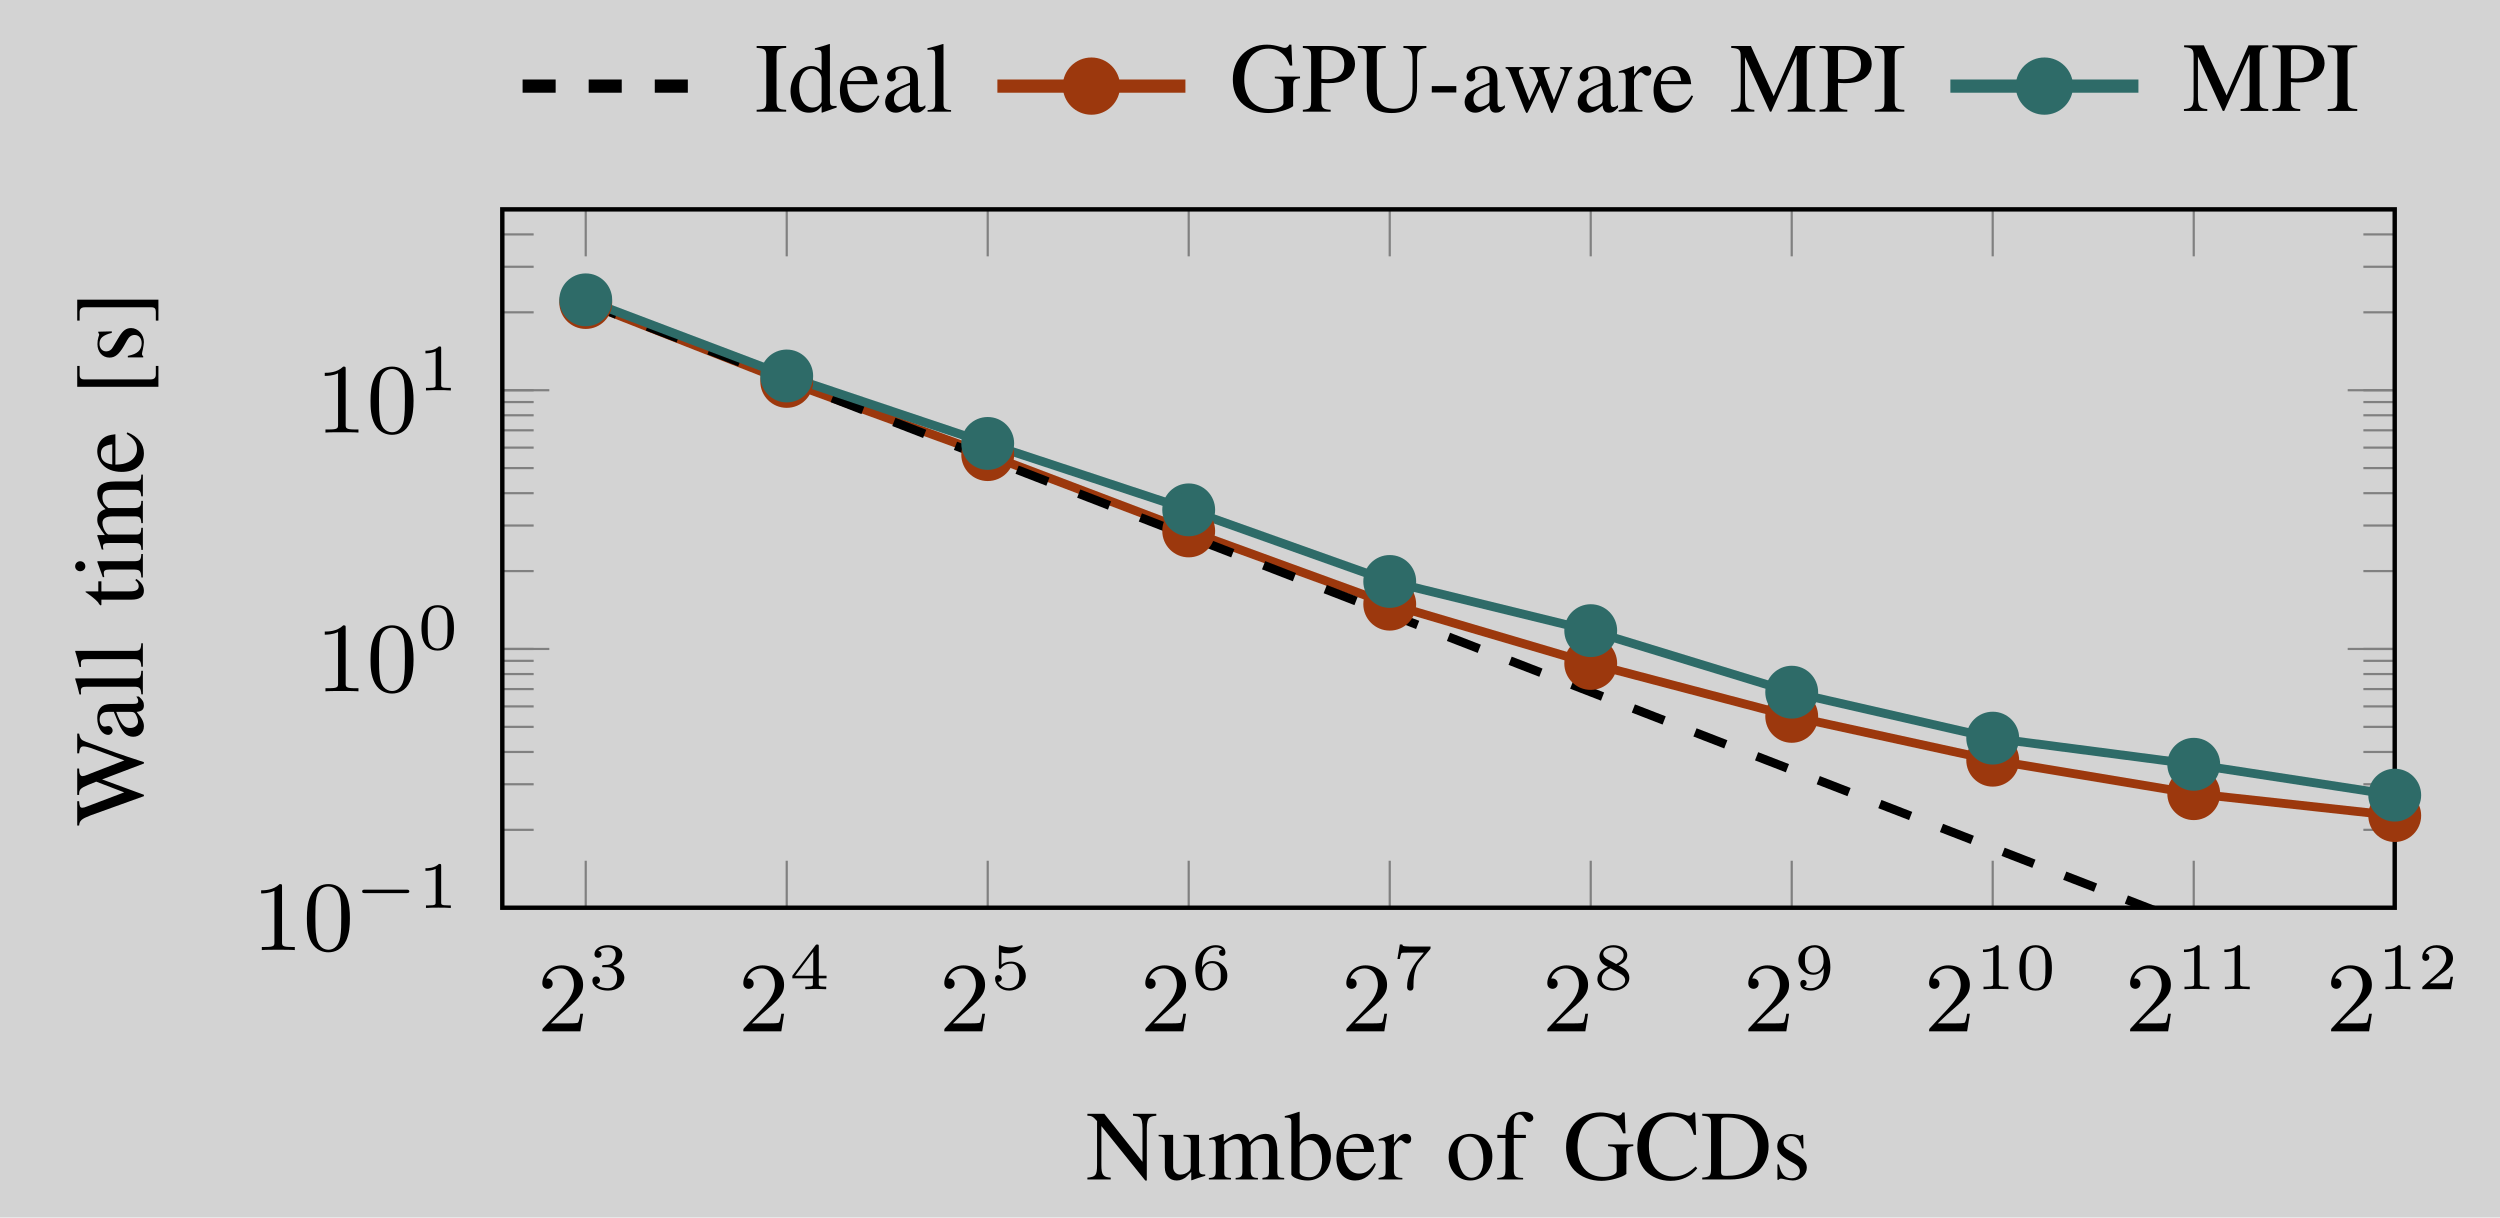 <?xml version="1.0" encoding="UTF-8"?>
<svg xmlns="http://www.w3.org/2000/svg" xmlns:xlink="http://www.w3.org/1999/xlink" width="226.128" height="110.13" viewBox="0 0 226.128 110.13">
<rect width="100%" height="100%" fill="lightgray" />
<defs>
<g>
<g id="glyph-0-0">
<path d="M 4.141 -1.594 L 3.891 -1.594 C 3.875 -1.469 3.797 -0.938 3.688 -0.797 C 3.625 -0.719 3.016 -0.719 2.828 -0.719 L 1.234 -0.719 L 2.125 -1.562 C 3.594 -2.828 4.141 -3.312 4.141 -4.219 C 4.141 -5.25 3.297 -5.969 2.188 -5.969 C 1.156 -5.969 0.453 -5.156 0.453 -4.344 C 0.453 -3.891 0.844 -3.844 0.922 -3.844 C 1.125 -3.844 1.391 -3.984 1.391 -4.312 C 1.391 -4.578 1.203 -4.781 0.922 -4.781 C 0.875 -4.781 0.859 -4.781 0.812 -4.766 C 1.031 -5.406 1.609 -5.688 2.094 -5.688 C 3 -5.688 3.312 -4.844 3.312 -4.219 C 3.312 -3.312 2.625 -2.562 2.203 -2.094 L 0.562 -0.328 C 0.453 -0.219 0.453 -0.203 0.453 0 L 3.891 0 Z M 4.141 -1.594 "/>
</g>
<g id="glyph-0-1">
<path d="M 2.719 -5.734 C 2.719 -5.953 2.719 -5.969 2.5 -5.969 C 1.938 -5.406 1.109 -5.406 0.828 -5.406 L 0.828 -5.125 C 1 -5.125 1.547 -5.125 2.031 -5.359 L 2.031 -0.719 C 2.031 -0.391 2.016 -0.281 1.172 -0.281 L 0.891 -0.281 L 0.891 0 C 1.203 -0.031 2.016 -0.031 2.375 -0.031 C 2.75 -0.031 3.547 -0.031 3.875 0 L 3.875 -0.281 L 3.594 -0.281 C 2.75 -0.281 2.719 -0.391 2.719 -0.719 Z M 2.719 -5.734 "/>
</g>
<g id="glyph-0-2">
<path d="M 4.25 -2.875 C 4.25 -3.469 4.219 -4.25 3.906 -4.922 C 3.5 -5.766 2.828 -5.969 2.312 -5.969 C 1.766 -5.969 1.078 -5.766 0.688 -4.891 C 0.406 -4.281 0.359 -3.547 0.359 -2.875 C 0.359 -2.281 0.375 -1.422 0.766 -0.703 C 1.188 0.047 1.891 0.203 2.297 0.203 C 2.875 0.203 3.547 -0.047 3.922 -0.875 C 4.188 -1.484 4.25 -2.156 4.25 -2.875 Z M 2.312 -0.031 C 2.031 -0.031 1.391 -0.156 1.219 -1.172 C 1.125 -1.688 1.125 -2.469 1.125 -2.984 C 1.125 -3.594 1.125 -4.297 1.234 -4.797 C 1.422 -5.594 1.984 -5.75 2.297 -5.75 C 2.641 -5.75 3.203 -5.562 3.375 -4.734 C 3.469 -4.25 3.469 -3.547 3.469 -2.984 C 3.469 -2.422 3.469 -1.672 3.375 -1.141 C 3.188 -0.109 2.531 -0.031 2.312 -0.031 Z M 2.312 -0.031 "/>
</g>
<g id="glyph-1-0">
<path d="M 1.766 -1.984 C 2.266 -1.984 2.609 -1.641 2.609 -1.031 C 2.609 -0.375 2.219 -0.094 1.781 -0.094 C 1.609 -0.094 1 -0.125 0.734 -0.469 C 0.969 -0.5 1.062 -0.656 1.062 -0.812 C 1.062 -1.016 0.922 -1.156 0.719 -1.156 C 0.562 -1.156 0.375 -1.047 0.375 -0.797 C 0.375 -0.203 1.031 0.125 1.797 0.125 C 2.688 0.125 3.266 -0.438 3.266 -1.031 C 3.266 -1.469 2.938 -1.938 2.219 -2.109 C 2.703 -2.266 3.078 -2.656 3.078 -3.141 C 3.078 -3.625 2.516 -3.984 1.797 -3.984 C 1.094 -3.984 0.562 -3.656 0.562 -3.172 C 0.562 -2.906 0.766 -2.844 0.891 -2.844 C 1.047 -2.844 1.203 -2.938 1.203 -3.156 C 1.203 -3.344 1.078 -3.453 0.906 -3.469 C 1.188 -3.781 1.734 -3.781 1.797 -3.781 C 2.094 -3.781 2.484 -3.641 2.484 -3.141 C 2.484 -2.812 2.297 -2.234 1.688 -2.203 C 1.578 -2.203 1.422 -2.188 1.375 -2.188 C 1.312 -2.172 1.25 -2.172 1.25 -2.078 C 1.25 -1.984 1.312 -1.984 1.406 -1.984 Z M 1.766 -1.984 "/>
</g>
<g id="glyph-1-1">
<path d="M 3.375 -0.984 L 3.375 -1.219 L 2.672 -1.219 L 2.672 -3.859 C 2.672 -4 2.672 -4.047 2.531 -4.047 C 2.422 -4.047 2.406 -4.016 2.359 -3.953 L 0.281 -1.219 L 0.281 -0.984 L 2.141 -0.984 L 2.141 -0.5 C 2.141 -0.312 2.141 -0.234 1.641 -0.234 L 1.453 -0.234 L 1.453 0 C 1.578 0 2.141 -0.031 2.406 -0.031 C 2.672 -0.031 3.234 0 3.344 0 L 3.344 -0.234 L 3.172 -0.234 C 2.672 -0.234 2.672 -0.312 2.672 -0.5 L 2.672 -0.984 Z M 2.172 -3.391 L 2.172 -1.219 L 0.531 -1.219 Z M 2.172 -3.391 "/>
</g>
<g id="glyph-1-2">
<path d="M 1.016 -3.328 C 1.219 -3.266 1.422 -3.25 1.625 -3.25 C 1.766 -3.25 2.094 -3.25 2.469 -3.453 C 2.578 -3.516 2.938 -3.766 2.938 -3.891 C 2.938 -3.969 2.891 -3.984 2.859 -3.984 C 2.844 -3.984 2.844 -3.984 2.766 -3.953 C 2.562 -3.875 2.25 -3.781 1.859 -3.781 C 1.562 -3.781 1.25 -3.844 0.969 -3.938 C 0.922 -3.969 0.891 -3.984 0.875 -3.984 C 0.781 -3.984 0.781 -3.906 0.781 -3.812 L 0.781 -2.016 C 0.781 -1.922 0.781 -1.844 0.891 -1.844 C 0.953 -1.844 0.969 -1.875 1 -1.922 C 1.156 -2.109 1.422 -2.312 1.891 -2.312 C 2.625 -2.312 2.625 -1.422 2.625 -1.234 C 2.625 -1 2.609 -0.656 2.406 -0.406 C 2.219 -0.188 1.938 -0.094 1.688 -0.094 C 1.281 -0.094 0.859 -0.312 0.719 -0.672 C 1.016 -0.672 1.047 -0.906 1.047 -0.969 C 1.047 -1.141 0.922 -1.281 0.734 -1.281 C 0.688 -1.281 0.438 -1.25 0.438 -0.953 C 0.438 -0.406 0.953 0.125 1.703 0.125 C 2.531 0.125 3.219 -0.453 3.219 -1.203 C 3.219 -1.891 2.672 -2.5 1.891 -2.5 C 1.516 -2.5 1.203 -2.375 1.016 -2.219 Z M 1.016 -3.328 "/>
</g>
<g id="glyph-1-3">
<path d="M 0.969 -1.984 C 0.984 -2.281 1 -2.781 1.203 -3.141 C 1.469 -3.609 1.859 -3.781 2.219 -3.781 C 2.359 -3.781 2.641 -3.766 2.781 -3.594 C 2.562 -3.547 2.516 -3.406 2.516 -3.297 C 2.516 -3.141 2.625 -3.016 2.812 -3.016 C 2.984 -3.016 3.094 -3.125 3.094 -3.312 C 3.094 -3.688 2.828 -3.984 2.219 -3.984 C 1.281 -3.984 0.375 -3.172 0.375 -1.891 C 0.375 -0.438 1.047 0.125 1.844 0.125 C 2.078 0.125 2.484 0.094 2.844 -0.266 C 3.047 -0.453 3.266 -0.688 3.266 -1.219 C 3.266 -1.422 3.25 -1.812 2.891 -2.141 C 2.672 -2.344 2.406 -2.547 1.906 -2.547 C 1.484 -2.547 1.172 -2.328 0.969 -1.984 Z M 1.844 -0.094 C 1 -0.094 1 -1.125 1 -1.359 C 1 -1.859 1.328 -2.359 1.875 -2.359 C 2.188 -2.359 2.359 -2.234 2.5 -2.047 C 2.672 -1.812 2.672 -1.531 2.672 -1.219 C 2.672 -0.812 2.656 -0.609 2.453 -0.359 C 2.312 -0.188 2.125 -0.094 1.844 -0.094 Z M 1.844 -0.094 "/>
</g>
<g id="glyph-1-4">
<path d="M 3.422 -3.609 C 3.469 -3.672 3.469 -3.688 3.469 -3.859 L 1.922 -3.859 C 1.688 -3.859 1.531 -3.859 1.297 -3.875 C 1.016 -3.891 0.938 -3.906 0.906 -4.047 L 0.688 -4.047 L 0.469 -2.734 L 0.688 -2.734 C 0.719 -2.859 0.766 -3.219 0.859 -3.281 C 0.906 -3.312 1.422 -3.312 1.516 -3.312 L 2.859 -3.312 C 2.797 -3.234 2.484 -2.844 2.328 -2.672 C 1.75 -1.969 1.344 -1.125 1.344 -0.219 C 1.344 -0.156 1.344 0.125 1.641 0.125 C 1.922 0.125 1.922 -0.156 1.922 -0.234 L 1.922 -0.391 C 1.922 -1.547 2.172 -2.125 2.469 -2.484 Z M 3.422 -3.609 "/>
</g>
<g id="glyph-1-5">
<path d="M 2.297 -2.156 C 2.75 -2.359 3.078 -2.656 3.078 -3.078 C 3.078 -3.672 2.453 -3.984 1.828 -3.984 C 1.156 -3.984 0.562 -3.578 0.562 -2.969 C 0.562 -2.594 0.812 -2.312 1.062 -2.156 C 1.125 -2.125 1.266 -2.047 1.328 -2.016 C 0.938 -1.859 0.375 -1.531 0.375 -0.922 C 0.375 -0.219 1.125 0.125 1.812 0.125 C 2.609 0.125 3.266 -0.359 3.266 -1.016 C 3.266 -1.438 3.016 -1.672 2.938 -1.766 C 2.812 -1.875 2.516 -2.047 2.297 -2.156 Z M 1.219 -2.75 C 1.203 -2.766 0.906 -2.922 0.906 -3.203 C 0.906 -3.594 1.375 -3.781 1.812 -3.781 C 2.281 -3.781 2.75 -3.531 2.75 -3.078 C 2.75 -2.609 2.25 -2.375 2.078 -2.281 Z M 1.562 -1.891 C 1.641 -1.844 2.281 -1.484 2.438 -1.406 C 2.562 -1.328 2.891 -1.156 2.891 -0.812 C 2.891 -0.328 2.344 -0.094 1.828 -0.094 C 1.281 -0.094 0.766 -0.406 0.766 -0.922 C 0.766 -1.438 1.234 -1.766 1.562 -1.891 Z M 1.562 -1.891 "/>
</g>
<g id="glyph-1-6">
<path d="M 2.672 -1.891 C 2.672 -1.438 2.641 -0.984 2.422 -0.625 C 2.266 -0.391 1.984 -0.094 1.516 -0.094 C 1.375 -0.094 1.047 -0.109 0.891 -0.266 C 1.078 -0.312 1.125 -0.438 1.125 -0.547 C 1.125 -0.703 1.016 -0.844 0.844 -0.844 C 0.672 -0.844 0.547 -0.719 0.547 -0.531 C 0.547 -0.047 1 0.125 1.516 0.125 C 2.438 0.125 3.266 -0.719 3.266 -1.969 C 3.266 -3.422 2.609 -3.984 1.844 -3.984 C 1.078 -3.984 0.375 -3.422 0.375 -2.641 C 0.375 -2.188 0.547 -1.938 0.766 -1.719 C 1.016 -1.469 1.312 -1.312 1.75 -1.312 C 2.266 -1.312 2.547 -1.656 2.672 -1.891 Z M 1.781 -1.5 C 1.406 -1.5 1.25 -1.688 1.156 -1.812 C 0.984 -2.047 0.969 -2.297 0.969 -2.641 C 0.969 -2.984 0.969 -3.219 1.172 -3.469 C 1.344 -3.672 1.531 -3.781 1.844 -3.781 C 2.656 -3.781 2.656 -2.766 2.656 -2.516 C 2.656 -1.984 2.297 -1.5 1.781 -1.5 Z M 1.781 -1.5 "/>
</g>
<g id="glyph-1-7">
<path d="M 2.141 -3.797 C 2.141 -3.984 2.125 -3.984 1.938 -3.984 C 1.547 -3.594 0.938 -3.594 0.719 -3.594 L 0.719 -3.359 C 0.875 -3.359 1.281 -3.359 1.641 -3.531 L 1.641 -0.516 C 1.641 -0.312 1.641 -0.234 1.016 -0.234 L 0.766 -0.234 L 0.766 0 C 1.094 -0.031 1.562 -0.031 1.891 -0.031 C 2.219 -0.031 2.688 -0.031 3.016 0 L 3.016 -0.234 L 2.766 -0.234 C 2.141 -0.234 2.141 -0.312 2.141 -0.516 Z M 2.141 -3.797 "/>
</g>
<g id="glyph-1-8">
<path d="M 3.297 -1.906 C 3.297 -2.344 3.297 -3.984 1.828 -3.984 C 0.359 -3.984 0.359 -2.344 0.359 -1.906 C 0.359 -1.484 0.359 0.125 1.828 0.125 C 3.297 0.125 3.297 -1.484 3.297 -1.906 Z M 1.828 -0.062 C 1.578 -0.062 1.172 -0.188 1.016 -0.688 C 0.922 -1.031 0.922 -1.609 0.922 -1.984 C 0.922 -2.391 0.922 -2.844 1.016 -3.172 C 1.156 -3.703 1.609 -3.781 1.828 -3.781 C 2.094 -3.781 2.5 -3.656 2.625 -3.203 C 2.719 -2.891 2.719 -2.453 2.719 -1.984 C 2.719 -1.609 2.719 -1 2.625 -0.672 C 2.453 -0.141 2.016 -0.062 1.828 -0.062 Z M 1.828 -0.062 "/>
</g>
<g id="glyph-1-9">
<path d="M 3.219 -1.125 L 3 -1.125 C 2.984 -1.031 2.922 -0.641 2.844 -0.578 C 2.797 -0.531 2.312 -0.531 2.219 -0.531 L 1.109 -0.531 L 1.875 -1.156 C 2.078 -1.328 2.609 -1.703 2.797 -1.891 C 2.969 -2.062 3.219 -2.375 3.219 -2.797 C 3.219 -3.547 2.547 -3.984 1.734 -3.984 C 0.969 -3.984 0.438 -3.469 0.438 -2.906 C 0.438 -2.609 0.688 -2.562 0.75 -2.562 C 0.906 -2.562 1.078 -2.672 1.078 -2.891 C 1.078 -3.016 1 -3.219 0.734 -3.219 C 0.875 -3.516 1.234 -3.75 1.656 -3.75 C 2.281 -3.75 2.609 -3.281 2.609 -2.797 C 2.609 -2.375 2.328 -1.938 1.922 -1.547 L 0.5 -0.25 C 0.438 -0.188 0.438 -0.188 0.438 0 L 3.031 0 Z M 3.219 -1.125 "/>
</g>
<g id="glyph-2-0">
<path d="M 4.766 -1.344 C 4.859 -1.344 5.016 -1.344 5.016 -1.5 C 5.016 -1.656 4.859 -1.656 4.766 -1.656 L 1 -1.656 C 0.891 -1.656 0.75 -1.656 0.75 -1.5 C 0.75 -1.344 0.891 -1.344 1 -1.344 Z M 4.766 -1.344 "/>
</g>
<g id="glyph-3-0">
<path d="M 5.484 0.094 L 5.484 -4.625 C 5.484 -5.156 5.578 -5.484 5.75 -5.609 C 5.875 -5.688 6 -5.734 6.344 -5.766 L 6.344 -5.938 L 4.234 -5.938 L 4.234 -5.766 C 4.578 -5.734 4.703 -5.703 4.828 -5.625 C 5.016 -5.5 5.094 -5.172 5.094 -4.625 L 5.094 -1.594 L 1.641 -5.938 L 0.109 -5.938 L 0.109 -5.766 C 0.5 -5.766 0.625 -5.688 0.984 -5.281 L 0.984 -1.312 C 0.984 -0.391 0.859 -0.219 0.109 -0.172 L 0.109 0 L 2.219 0 L 2.219 -0.172 C 1.531 -0.203 1.375 -0.406 1.375 -1.312 L 1.375 -4.828 L 5.344 0.094 Z M 5.484 0.094 "/>
</g>
<g id="glyph-3-1">
<path d="M 4.297 -0.453 L 4.25 -0.453 C 3.844 -0.453 3.734 -0.547 3.734 -0.953 L 3.734 -4.031 L 2.328 -4.031 L 2.328 -3.891 C 2.875 -3.859 2.984 -3.766 2.984 -3.312 L 2.984 -1.203 C 2.984 -0.953 2.938 -0.828 2.812 -0.734 C 2.578 -0.531 2.297 -0.438 2.031 -0.438 C 1.672 -0.438 1.391 -0.734 1.391 -1.109 L 1.391 -4.031 L 0.078 -4.031 L 0.078 -3.906 C 0.516 -3.891 0.641 -3.75 0.641 -3.344 L 0.641 -1.078 C 0.641 -0.375 1.062 0.094 1.719 0.094 C 2.047 0.094 2.406 -0.047 2.641 -0.297 L 3.031 -0.688 L 3.031 0.062 L 3.062 0.078 C 3.516 -0.094 3.844 -0.203 4.297 -0.328 Z M 4.297 -0.453 "/>
</g>
<g id="glyph-3-2">
<path d="M 0.172 -3.562 C 0.281 -3.594 0.359 -3.609 0.453 -3.609 C 0.688 -3.609 0.766 -3.469 0.766 -3.031 L 0.766 -0.766 C 0.766 -0.281 0.641 -0.141 0.141 -0.141 L 0.141 0 L 2.141 0 L 2.141 -0.141 C 1.656 -0.156 1.531 -0.25 1.531 -0.594 L 1.531 -3.125 C 1.531 -3.141 1.594 -3.234 1.656 -3.297 C 1.891 -3.5 2.266 -3.656 2.578 -3.656 C 2.984 -3.656 3.172 -3.344 3.172 -2.719 L 3.172 -0.766 C 3.172 -0.266 3.078 -0.172 2.562 -0.141 L 2.562 0 L 4.578 0 L 4.578 -0.141 C 4.062 -0.141 3.922 -0.297 3.922 -0.859 L 3.922 -3.109 C 4.203 -3.5 4.5 -3.656 4.906 -3.656 C 5.422 -3.656 5.578 -3.422 5.578 -2.672 L 5.578 -0.781 C 5.578 -0.266 5.5 -0.203 4.984 -0.141 L 4.984 0 L 6.953 0 L 6.953 -0.141 L 6.719 -0.156 C 6.453 -0.172 6.328 -0.328 6.328 -0.688 L 6.328 -2.531 C 6.328 -3.594 5.984 -4.125 5.297 -4.125 C 4.766 -4.125 4.312 -3.891 3.828 -3.375 C 3.672 -3.891 3.359 -4.125 2.875 -4.125 C 2.484 -4.125 2.234 -4 1.484 -3.438 L 1.484 -4.109 L 1.422 -4.125 C 0.969 -3.953 0.656 -3.859 0.172 -3.719 Z M 0.172 -3.562 "/>
</g>
<g id="glyph-3-3">
<path d="M 1.375 -6.109 L 1.328 -6.125 C 0.953 -5.984 0.703 -5.922 0.281 -5.797 L 0.031 -5.734 L 0.031 -5.594 C 0.078 -5.594 0.109 -5.594 0.172 -5.594 C 0.531 -5.594 0.625 -5.516 0.625 -5.141 L 0.625 -0.484 C 0.625 -0.203 1.375 0.094 2.094 0.094 C 3.281 0.094 4.203 -0.891 4.203 -2.172 C 4.203 -3.281 3.516 -4.125 2.625 -4.125 C 2.078 -4.125 1.547 -3.797 1.375 -3.359 Z M 1.375 -2.891 C 1.375 -3.234 1.797 -3.562 2.266 -3.562 C 2.953 -3.562 3.406 -2.859 3.406 -1.766 C 3.406 -0.766 2.984 -0.203 2.25 -0.203 C 1.781 -0.203 1.375 -0.406 1.375 -0.625 Z M 1.375 -2.891 "/>
</g>
<g id="glyph-3-4">
<path d="M 3.656 -1.469 C 3.234 -0.797 2.844 -0.531 2.266 -0.531 C 1.766 -0.531 1.375 -0.797 1.109 -1.297 C 0.953 -1.641 0.891 -1.938 0.875 -2.484 L 3.625 -2.484 C 3.562 -3.062 3.469 -3.328 3.25 -3.609 C 2.984 -3.938 2.562 -4.125 2.094 -4.125 C 1.656 -4.125 1.234 -3.969 0.891 -3.656 C 0.469 -3.297 0.219 -2.656 0.219 -1.922 C 0.219 -0.688 0.875 0.094 1.906 0.094 C 2.75 0.094 3.422 -0.438 3.797 -1.406 Z M 0.891 -2.766 C 0.984 -3.469 1.297 -3.797 1.844 -3.797 C 2.391 -3.797 2.594 -3.547 2.719 -2.766 Z M 0.891 -2.766 "/>
</g>
<g id="glyph-3-5">
<path d="M 0.062 -3.5 C 0.188 -3.531 0.266 -3.531 0.375 -3.531 C 0.594 -3.531 0.688 -3.391 0.688 -3 L 0.688 -0.75 C 0.688 -0.312 0.625 -0.234 0.047 -0.141 L 0.047 0 L 2.203 0 L 2.203 -0.141 C 1.594 -0.156 1.438 -0.297 1.438 -0.812 L 1.438 -2.828 C 1.438 -3.109 1.828 -3.562 2.062 -3.562 C 2.109 -3.562 2.203 -3.516 2.297 -3.422 C 2.438 -3.297 2.531 -3.25 2.656 -3.25 C 2.875 -3.25 3 -3.406 3 -3.656 C 3 -3.953 2.812 -4.125 2.516 -4.125 C 2.141 -4.125 1.875 -3.922 1.438 -3.281 L 1.438 -4.109 L 1.391 -4.125 C 0.922 -3.922 0.594 -3.812 0.062 -3.641 Z M 0.062 -3.5 "/>
</g>
<g id="glyph-3-6">
<path d="M 2.25 -4.125 C 1.078 -4.125 0.266 -3.266 0.266 -2.031 C 0.266 -0.812 1.094 0.094 2.219 0.094 C 3.359 0.094 4.219 -0.859 4.219 -2.094 C 4.219 -3.281 3.391 -4.125 2.25 -4.125 Z M 2.125 -3.875 C 2.875 -3.875 3.406 -3.016 3.406 -1.781 C 3.406 -0.766 3 -0.156 2.328 -0.156 C 1.984 -0.156 1.656 -0.375 1.469 -0.734 C 1.203 -1.203 1.062 -1.828 1.062 -2.469 C 1.062 -3.312 1.484 -3.875 2.125 -3.875 Z M 2.125 -3.875 "/>
</g>
<g id="glyph-3-7">
<path d="M 2.766 -4.031 L 1.672 -4.031 L 1.672 -5.078 C 1.672 -5.594 1.844 -5.875 2.172 -5.875 C 2.375 -5.875 2.5 -5.781 2.656 -5.531 C 2.797 -5.297 2.906 -5.203 3.062 -5.203 C 3.266 -5.203 3.438 -5.359 3.438 -5.562 C 3.438 -5.891 3.047 -6.125 2.5 -6.125 C 1.953 -6.125 1.469 -5.891 1.234 -5.469 C 1 -5.078 0.938 -4.75 0.922 -4.031 L 0.188 -4.031 L 0.188 -3.75 L 0.922 -3.75 L 0.922 -0.938 C 0.922 -0.281 0.828 -0.172 0.172 -0.141 L 0.172 0 L 2.516 0 L 2.516 -0.141 C 1.781 -0.156 1.672 -0.266 1.672 -0.938 L 1.672 -3.75 L 2.766 -3.75 Z M 2.766 -4.031 "/>
</g>
<g id="glyph-3-8">
<path d="M 6.359 -3.172 L 4.078 -3.172 L 4.078 -3.016 C 4.453 -2.984 4.562 -2.953 4.672 -2.891 C 4.812 -2.812 4.859 -2.594 4.859 -2.219 L 4.859 -0.766 C 4.859 -0.469 4.312 -0.234 3.672 -0.234 C 2.203 -0.234 1.312 -1.25 1.312 -2.922 C 1.312 -3.766 1.562 -4.578 1.953 -5.016 C 2.344 -5.469 2.906 -5.703 3.516 -5.703 C 4.016 -5.703 4.453 -5.531 4.812 -5.203 C 5.078 -4.953 5.219 -4.719 5.438 -4.172 L 5.656 -4.172 L 5.578 -6.062 L 5.375 -6.062 C 5.328 -5.891 5.172 -5.766 4.984 -5.766 C 4.891 -5.766 4.75 -5.797 4.578 -5.859 C 4.172 -5.984 3.766 -6.062 3.359 -6.062 C 1.562 -6.062 0.281 -4.75 0.281 -2.922 C 0.281 -2.031 0.531 -1.359 1.031 -0.828 C 1.625 -0.219 2.5 0.125 3.484 0.125 C 4.25 0.125 5.375 -0.188 5.734 -0.5 L 5.734 -2.328 C 5.734 -2.859 5.844 -2.969 6.359 -3.016 Z M 6.359 -3.172 "/>
</g>
<g id="glyph-3-9">
<path d="M 5.562 -4.031 L 5.484 -6.062 L 5.297 -6.062 C 5.234 -5.875 5.094 -5.766 4.922 -5.766 C 4.828 -5.766 4.703 -5.797 4.562 -5.844 C 4.125 -5.984 3.672 -6.062 3.25 -6.062 C 2.516 -6.062 1.781 -5.781 1.219 -5.297 C 0.594 -4.734 0.25 -3.906 0.25 -2.922 C 0.25 -2.078 0.516 -1.312 0.984 -0.797 C 1.516 -0.219 2.344 0.125 3.234 0.125 C 4.25 0.125 5.125 -0.281 5.672 -1.016 L 5.516 -1.172 C 4.859 -0.531 4.266 -0.266 3.516 -0.266 C 2.953 -0.266 2.453 -0.453 2.062 -0.797 C 1.562 -1.234 1.297 -2.031 1.297 -3.031 C 1.297 -4.656 2.125 -5.703 3.422 -5.703 C 3.938 -5.703 4.406 -5.516 4.766 -5.156 C 5.047 -4.875 5.188 -4.625 5.359 -4.031 Z M 5.562 -4.031 "/>
</g>
<g id="glyph-3-10">
<path d="M 0.938 -0.984 C 0.938 -0.328 0.828 -0.219 0.141 -0.172 L 0.141 0 L 2.688 0 C 3.734 0 4.672 -0.297 5.234 -0.797 C 5.812 -1.328 6.141 -2.125 6.141 -3 C 6.141 -3.797 5.875 -4.5 5.375 -5 C 4.766 -5.609 3.797 -5.938 2.562 -5.938 L 0.141 -5.938 L 0.141 -5.766 C 0.859 -5.703 0.938 -5.625 0.938 -4.953 Z M 1.844 -5.25 C 1.844 -5.531 1.953 -5.609 2.312 -5.609 C 3.078 -5.609 3.672 -5.469 4.094 -5.156 C 4.797 -4.672 5.172 -3.906 5.172 -2.938 C 5.172 -1.875 4.797 -1.125 4.078 -0.703 C 3.609 -0.438 3.094 -0.328 2.312 -0.328 C 1.953 -0.328 1.844 -0.406 1.844 -0.703 Z M 1.844 -5.25 "/>
</g>
<g id="glyph-3-11">
<path d="M 2.828 -2.812 L 2.797 -4.031 L 2.688 -4.031 L 2.672 -4.016 C 2.594 -3.953 2.578 -3.953 2.547 -3.953 C 2.5 -3.953 2.406 -3.969 2.312 -4.016 C 2.109 -4.078 1.906 -4.109 1.672 -4.109 C 0.969 -4.109 0.453 -3.656 0.453 -3.016 C 0.453 -2.516 0.75 -2.156 1.5 -1.719 L 2.031 -1.422 C 2.344 -1.25 2.5 -1.031 2.5 -0.75 C 2.5 -0.359 2.203 -0.109 1.75 -0.109 C 1.438 -0.109 1.172 -0.219 1 -0.422 C 0.812 -0.641 0.719 -0.859 0.609 -1.359 L 0.469 -1.359 L 0.469 0.031 L 0.578 0.031 C 0.641 -0.047 0.688 -0.078 0.797 -0.078 C 0.875 -0.078 1 -0.047 1.203 0 C 1.453 0.047 1.688 0.094 1.859 0.094 C 2.547 0.094 3.125 -0.438 3.125 -1.062 C 3.125 -1.5 2.906 -1.797 2.375 -2.125 L 1.406 -2.703 C 1.141 -2.844 1.016 -3.062 1.016 -3.312 C 1.016 -3.672 1.297 -3.922 1.703 -3.922 C 2.219 -3.922 2.484 -3.609 2.688 -2.812 Z M 2.828 -2.812 "/>
</g>
<g id="glyph-3-12">
<path d="M 1.031 -0.984 C 1.031 -0.312 0.922 -0.203 0.156 -0.172 L 0.156 0 L 2.828 0 L 2.828 -0.172 C 2.094 -0.203 1.953 -0.328 1.953 -0.984 L 1.953 -4.953 C 1.953 -5.609 2.078 -5.734 2.828 -5.766 L 2.828 -5.938 L 0.156 -5.938 L 0.156 -5.766 C 0.922 -5.719 1.031 -5.625 1.031 -4.953 Z M 1.031 -0.984 "/>
</g>
<g id="glyph-3-13">
<path d="M 3.078 0.094 L 4.406 -0.375 L 4.406 -0.516 C 4.25 -0.516 4.219 -0.516 4.203 -0.516 C 3.875 -0.516 3.797 -0.609 3.797 -1.016 L 3.797 -6.109 L 3.766 -6.125 C 3.328 -5.969 3.016 -5.891 2.438 -5.734 L 2.438 -5.594 C 2.516 -5.594 2.562 -5.594 2.641 -5.594 C 2.969 -5.594 3.047 -5.5 3.047 -5.141 L 3.047 -3.734 C 2.703 -4.031 2.469 -4.125 2.109 -4.125 C 1.078 -4.125 0.234 -3.109 0.234 -1.844 C 0.234 -0.688 0.922 0.094 1.906 0.094 C 2.406 0.094 2.75 -0.094 3.047 -0.516 L 3.047 0.062 Z M 3.047 -0.922 C 3.047 -0.859 2.984 -0.75 2.891 -0.641 C 2.734 -0.469 2.516 -0.375 2.25 -0.375 C 1.5 -0.375 1.016 -1.094 1.016 -2.203 C 1.016 -3.203 1.453 -3.875 2.141 -3.875 C 2.609 -3.875 3.047 -3.453 3.047 -2.984 Z M 3.047 -0.922 "/>
</g>
<g id="glyph-3-14">
<path d="M 3.969 -0.594 C 3.812 -0.469 3.703 -0.422 3.562 -0.422 C 3.359 -0.422 3.297 -0.547 3.297 -0.938 L 3.297 -2.688 C 3.297 -3.156 3.25 -3.422 3.125 -3.625 C 2.922 -3.953 2.531 -4.125 2.016 -4.125 C 1.172 -4.125 0.5 -3.688 0.5 -3.125 C 0.5 -2.922 0.688 -2.734 0.891 -2.734 C 1.109 -2.734 1.297 -2.922 1.297 -3.109 C 1.297 -3.141 1.281 -3.188 1.281 -3.25 C 1.25 -3.344 1.25 -3.406 1.25 -3.469 C 1.25 -3.719 1.531 -3.906 1.891 -3.906 C 2.328 -3.906 2.578 -3.656 2.578 -3.172 L 2.578 -2.625 C 1.188 -2.062 1.047 -1.984 0.656 -1.656 C 0.453 -1.469 0.328 -1.172 0.328 -0.875 C 0.328 -0.312 0.719 0.094 1.281 0.094 C 1.672 0.094 2.031 -0.094 2.578 -0.562 C 2.625 -0.094 2.797 0.094 3.156 0.094 C 3.469 0.094 3.656 -0.016 3.969 -0.359 Z M 2.578 -1.109 C 2.578 -0.828 2.531 -0.75 2.344 -0.641 C 2.125 -0.516 1.875 -0.438 1.688 -0.438 C 1.375 -0.438 1.125 -0.734 1.125 -1.125 L 1.125 -1.156 C 1.125 -1.688 1.484 -2.016 2.578 -2.406 Z M 2.578 -1.109 "/>
</g>
<g id="glyph-3-15">
<path d="M 0.172 -5.594 L 0.219 -5.594 C 0.328 -5.594 0.438 -5.609 0.5 -5.609 C 0.797 -5.609 0.875 -5.484 0.875 -5.062 L 0.875 -0.781 C 0.875 -0.297 0.75 -0.172 0.188 -0.141 L 0.188 0 L 2.312 0 L 2.312 -0.141 C 1.734 -0.172 1.625 -0.266 1.625 -0.75 L 1.625 -6.109 L 1.594 -6.125 C 1.125 -5.969 0.797 -5.891 0.172 -5.734 Z M 0.172 -5.594 "/>
</g>
<g id="glyph-3-16">
<path d="M 1.812 -2.609 C 2.047 -2.594 2.203 -2.578 2.438 -2.578 C 3.125 -2.578 3.609 -2.672 4 -2.891 C 4.531 -3.172 4.859 -3.719 4.859 -4.312 C 4.859 -4.688 4.734 -5.031 4.5 -5.297 C 4.141 -5.688 3.359 -5.938 2.516 -5.938 L 0.141 -5.938 L 0.141 -5.766 C 0.812 -5.688 0.891 -5.609 0.891 -4.953 L 0.891 -1.078 C 0.891 -0.328 0.828 -0.234 0.141 -0.172 L 0.141 0 L 2.656 0 L 2.656 -0.172 C 1.953 -0.203 1.812 -0.328 1.812 -0.984 Z M 1.812 -5.297 C 1.812 -5.547 1.875 -5.609 2.109 -5.609 C 3.328 -5.609 3.891 -5.188 3.891 -4.266 C 3.891 -3.391 3.359 -2.938 2.328 -2.938 C 2.141 -2.938 2.016 -2.953 1.812 -2.969 Z M 1.812 -5.297 "/>
</g>
<g id="glyph-3-17">
<path d="M 5.484 -4.625 C 5.484 -5.531 5.594 -5.672 6.328 -5.766 L 6.328 -5.938 L 4.25 -5.938 L 4.25 -5.766 C 4.938 -5.719 5.078 -5.516 5.078 -4.625 L 5.078 -2.203 C 5.078 -1.594 5.016 -1.25 4.875 -0.984 C 4.641 -0.547 4.062 -0.266 3.391 -0.266 C 2.75 -0.266 2.312 -0.484 2.078 -0.906 C 1.906 -1.188 1.844 -1.531 1.844 -2.094 L 1.844 -4.953 C 1.844 -5.609 1.953 -5.703 2.656 -5.766 L 2.656 -5.938 L 0.125 -5.938 L 0.125 -5.766 C 0.828 -5.719 0.938 -5.609 0.938 -4.953 L 0.938 -2.156 C 0.938 -0.609 1.656 0.125 3.188 0.125 C 4.156 0.125 4.828 -0.188 5.188 -0.797 C 5.406 -1.172 5.484 -1.594 5.484 -2.281 Z M 5.484 -4.625 "/>
</g>
<g id="glyph-3-18">
<path d="M 0.344 -2.312 L 0.344 -1.734 L 2.562 -1.734 L 2.562 -2.312 Z M 0.344 -2.312 "/>
</g>
<g id="glyph-3-19">
<path d="M 5.125 -4.031 L 5.125 -3.906 C 5.422 -3.844 5.516 -3.781 5.516 -3.625 C 5.516 -3.484 5.469 -3.281 5.359 -3.031 L 4.562 -1.047 L 3.797 -3.047 C 3.656 -3.469 3.656 -3.469 3.656 -3.578 C 3.656 -3.781 3.75 -3.844 4.172 -3.906 L 4.172 -4.031 L 2.344 -4.031 L 2.344 -3.906 C 2.688 -3.859 2.797 -3.766 2.969 -3.281 C 3.031 -3.109 3.094 -2.938 3.141 -2.781 L 2.328 -1 L 1.438 -3.344 C 1.406 -3.422 1.391 -3.516 1.391 -3.609 C 1.391 -3.797 1.5 -3.859 1.797 -3.906 L 1.797 -4.031 L 0.188 -4.031 L 0.188 -3.906 C 0.391 -3.891 0.469 -3.797 0.656 -3.344 L 1.875 -0.266 C 1.984 0 2.047 0.125 2.109 0.125 C 2.156 0.125 2.219 0.016 2.328 -0.219 L 3.344 -2.375 L 4.156 -0.266 C 4.281 0.078 4.312 0.125 4.375 0.125 C 4.438 0.125 4.469 0.047 4.625 -0.312 L 5.859 -3.422 C 6.016 -3.797 6.047 -3.844 6.219 -3.906 L 6.219 -4.031 Z M 5.125 -4.031 "/>
</g>
<g id="glyph-3-20">
<path d="M 6.047 -5.141 L 6.047 -1.078 C 6.047 -0.328 5.938 -0.219 5.234 -0.172 L 5.234 0 L 7.734 0 L 7.734 -0.172 C 7.078 -0.219 6.953 -0.344 6.953 -0.984 L 6.953 -4.953 C 6.953 -5.594 7.078 -5.719 7.734 -5.766 L 7.734 -5.938 L 5.953 -5.938 L 3.969 -1.406 L 1.906 -5.938 L 0.125 -5.938 L 0.125 -5.766 C 0.859 -5.719 0.984 -5.609 0.984 -4.953 L 0.984 -1.312 C 0.984 -0.391 0.859 -0.219 0.109 -0.172 L 0.109 0 L 2.219 0 L 2.219 -0.172 C 1.531 -0.203 1.375 -0.406 1.375 -1.312 L 1.375 -4.938 L 3.625 0 L 3.75 0 Z M 6.047 -5.141 "/>
</g>
<g id="glyph-4-0">
<path d="M -5.938 -8.359 L -5.938 -6.578 L -5.766 -6.578 C -5.719 -7.047 -5.625 -7.203 -5.375 -7.203 C -5.188 -7.203 -4.953 -7.141 -4.703 -7.062 L -1.672 -5.938 L -4.734 -4.75 C -4.766 -4.734 -4.969 -4.656 -5 -4.641 C -5.188 -4.562 -5.359 -4.516 -5.453 -4.516 C -5.672 -4.516 -5.766 -4.719 -5.766 -5.203 L -5.938 -5.203 L -5.938 -2.812 L -5.766 -2.812 C -5.766 -3.312 -5.672 -3.406 -4.953 -3.719 L -4.219 -4.016 L -1.688 -3.047 L -5.062 -1.766 C -5.234 -1.688 -5.375 -1.656 -5.484 -1.656 C -5.672 -1.656 -5.734 -1.781 -5.766 -2.25 L -5.938 -2.25 L -5.938 -0.047 L -5.766 -0.047 C -5.719 -0.5 -5.562 -0.641 -4.719 -0.969 L 0.094 -2.703 L 0.094 -2.828 L -3.688 -4.219 L 0.094 -5.656 L 0.094 -5.781 C -2.25 -6.547 -2.5 -6.641 -5.125 -7.609 C -5.594 -7.781 -5.672 -7.891 -5.766 -8.359 Z M -5.938 -8.359 "/>
</g>
<g id="glyph-4-1">
<path d="M -0.594 -3.969 C -0.469 -3.812 -0.422 -3.703 -0.422 -3.562 C -0.422 -3.359 -0.547 -3.297 -0.938 -3.297 L -2.688 -3.297 C -3.156 -3.297 -3.422 -3.25 -3.625 -3.125 C -3.953 -2.922 -4.125 -2.531 -4.125 -2.016 C -4.125 -1.172 -3.688 -0.5 -3.125 -0.5 C -2.922 -0.5 -2.734 -0.688 -2.734 -0.891 C -2.734 -1.109 -2.922 -1.297 -3.109 -1.297 C -3.141 -1.297 -3.188 -1.281 -3.25 -1.281 C -3.344 -1.25 -3.406 -1.25 -3.469 -1.25 C -3.719 -1.25 -3.906 -1.531 -3.906 -1.891 C -3.906 -2.328 -3.656 -2.578 -3.172 -2.578 L -2.625 -2.578 C -2.062 -1.188 -1.984 -1.047 -1.656 -0.656 C -1.469 -0.453 -1.172 -0.328 -0.875 -0.328 C -0.312 -0.328 0.094 -0.719 0.094 -1.281 C 0.094 -1.672 -0.094 -2.031 -0.562 -2.578 C -0.094 -2.625 0.094 -2.797 0.094 -3.156 C 0.094 -3.469 -0.016 -3.656 -0.359 -3.969 Z M -1.109 -2.578 C -0.828 -2.578 -0.75 -2.531 -0.641 -2.344 C -0.516 -2.125 -0.438 -1.875 -0.438 -1.688 C -0.438 -1.375 -0.734 -1.125 -1.125 -1.125 L -1.156 -1.125 C -1.688 -1.125 -2.016 -1.484 -2.406 -2.578 Z M -1.109 -2.578 "/>
</g>
<g id="glyph-4-2">
<path d="M -5.594 -0.172 L -5.594 -0.219 C -5.594 -0.328 -5.609 -0.438 -5.609 -0.5 C -5.609 -0.797 -5.484 -0.875 -5.062 -0.875 L -0.781 -0.875 C -0.297 -0.875 -0.172 -0.75 -0.141 -0.188 L 0 -0.188 L 0 -2.312 L -0.141 -2.312 C -0.172 -1.734 -0.266 -1.625 -0.75 -1.625 L -6.109 -1.625 L -6.125 -1.594 C -5.969 -1.125 -5.891 -0.797 -5.734 -0.172 Z M -5.594 -0.172 "/>
</g>
<g id="glyph-4-3">
<path d="M -4.031 -2.281 L -4.031 -1.375 L -5.078 -1.375 C -5.172 -1.375 -5.188 -1.375 -5.188 -1.312 C -5.109 -1.25 -5.031 -1.203 -4.938 -1.141 C -4.453 -0.797 -4.016 -0.406 -3.984 -0.266 C -3.922 -0.172 -3.859 -0.109 -3.812 -0.109 C -3.781 -0.109 -3.766 -0.125 -3.75 -0.156 L -3.75 -0.625 L -1.047 -0.625 C -0.297 -0.625 0.094 -0.891 0.094 -1.422 C 0.094 -1.859 -0.125 -2.203 -0.594 -2.5 L -0.688 -2.391 C -0.469 -2.203 -0.375 -2.047 -0.375 -1.844 C -0.375 -1.516 -0.625 -1.375 -1.188 -1.375 L -3.75 -1.375 L -3.75 -2.281 Z M -4.031 -2.281 "/>
</g>
<g id="glyph-4-4">
<path d="M -4.125 -1.562 L -3.625 -0.172 L -3.5 -0.172 L -3.5 -0.25 C -3.531 -0.359 -3.531 -0.469 -3.531 -0.562 C -3.531 -0.766 -3.391 -0.859 -3 -0.859 L -0.922 -0.859 C -0.266 -0.859 -0.172 -0.766 -0.141 -0.141 L 0 -0.141 L 0 -2.266 L -0.141 -2.266 C -0.172 -1.672 -0.266 -1.609 -0.922 -1.609 L -4.094 -1.609 Z M -6.125 -1.141 C -6.125 -0.906 -5.922 -0.703 -5.672 -0.703 C -5.422 -0.703 -5.203 -0.891 -5.203 -1.141 C -5.203 -1.406 -5.406 -1.609 -5.672 -1.609 C -5.922 -1.609 -6.125 -1.406 -6.125 -1.141 Z M -6.125 -1.141 "/>
</g>
<g id="glyph-4-5">
<path d="M -3.562 -0.172 C -3.594 -0.281 -3.609 -0.359 -3.609 -0.453 C -3.609 -0.688 -3.469 -0.766 -3.031 -0.766 L -0.766 -0.766 C -0.281 -0.766 -0.141 -0.641 -0.141 -0.141 L 0 -0.141 L 0 -2.141 L -0.141 -2.141 C -0.156 -1.656 -0.25 -1.531 -0.594 -1.531 L -3.125 -1.531 C -3.141 -1.531 -3.234 -1.594 -3.297 -1.656 C -3.5 -1.891 -3.656 -2.266 -3.656 -2.578 C -3.656 -2.984 -3.344 -3.172 -2.719 -3.172 L -0.766 -3.172 C -0.266 -3.172 -0.172 -3.078 -0.141 -2.562 L 0 -2.562 L 0 -4.578 L -0.141 -4.578 C -0.141 -4.062 -0.297 -3.922 -0.859 -3.922 L -3.109 -3.922 C -3.5 -4.203 -3.656 -4.5 -3.656 -4.906 C -3.656 -5.422 -3.422 -5.578 -2.672 -5.578 L -0.781 -5.578 C -0.266 -5.578 -0.203 -5.5 -0.141 -4.984 L 0 -4.984 L 0 -6.953 L -0.141 -6.953 L -0.156 -6.719 C -0.172 -6.453 -0.328 -6.328 -0.688 -6.328 L -2.531 -6.328 C -3.594 -6.328 -4.125 -5.984 -4.125 -5.297 C -4.125 -4.766 -3.891 -4.312 -3.375 -3.828 C -3.891 -3.672 -4.125 -3.359 -4.125 -2.875 C -4.125 -2.484 -4 -2.234 -3.438 -1.484 L -4.109 -1.484 L -4.125 -1.422 C -3.953 -0.969 -3.859 -0.656 -3.719 -0.172 Z M -3.562 -0.172 "/>
</g>
<g id="glyph-4-6">
<path d="M -1.469 -3.656 C -0.797 -3.234 -0.531 -2.844 -0.531 -2.266 C -0.531 -1.766 -0.797 -1.375 -1.297 -1.109 C -1.641 -0.953 -1.938 -0.891 -2.484 -0.875 L -2.484 -3.625 C -3.062 -3.562 -3.328 -3.469 -3.609 -3.25 C -3.938 -2.984 -4.125 -2.562 -4.125 -2.094 C -4.125 -1.656 -3.969 -1.234 -3.656 -0.891 C -3.297 -0.469 -2.656 -0.219 -1.922 -0.219 C -0.688 -0.219 0.094 -0.875 0.094 -1.906 C 0.094 -2.75 -0.438 -3.422 -1.406 -3.797 Z M -2.766 -0.891 C -3.469 -0.984 -3.797 -1.297 -3.797 -1.844 C -3.797 -2.391 -3.547 -2.594 -2.766 -2.719 Z M -2.766 -0.891 "/>
</g>
<g id="glyph-4-7">
<path d="M 1.172 -2.688 L 1.172 -1.906 C 1.172 -1.609 1.016 -1.469 0.703 -1.469 L -5.312 -1.469 C -5.594 -1.469 -5.719 -1.594 -5.719 -1.875 L -5.719 -2.688 L -5.938 -2.688 L -5.938 -0.797 L 1.406 -0.797 L 1.406 -2.688 Z M 1.172 -2.688 "/>
</g>
<g id="glyph-4-8">
<path d="M -2.812 -2.828 L -4.031 -2.797 L -4.031 -2.688 L -4.016 -2.672 C -3.953 -2.594 -3.953 -2.578 -3.953 -2.547 C -3.953 -2.5 -3.969 -2.406 -4.016 -2.312 C -4.078 -2.109 -4.109 -1.906 -4.109 -1.672 C -4.109 -0.969 -3.656 -0.453 -3.016 -0.453 C -2.516 -0.453 -2.156 -0.75 -1.719 -1.5 L -1.422 -2.031 C -1.25 -2.344 -1.031 -2.5 -0.75 -2.5 C -0.359 -2.5 -0.109 -2.203 -0.109 -1.75 C -0.109 -1.438 -0.219 -1.172 -0.422 -1 C -0.641 -0.812 -0.859 -0.719 -1.359 -0.609 L -1.359 -0.469 L 0.031 -0.469 L 0.031 -0.578 C -0.047 -0.641 -0.078 -0.688 -0.078 -0.797 C -0.078 -0.875 -0.047 -1 0 -1.203 C 0.047 -1.453 0.094 -1.688 0.094 -1.859 C 0.094 -2.547 -0.438 -3.125 -1.062 -3.125 C -1.5 -3.125 -1.797 -2.906 -2.125 -2.375 L -2.703 -1.406 C -2.844 -1.141 -3.062 -1.016 -3.312 -1.016 C -3.672 -1.016 -3.922 -1.297 -3.922 -1.703 C -3.922 -2.219 -3.609 -2.484 -2.812 -2.688 Z M -2.812 -2.828 "/>
</g>
<g id="glyph-4-9">
<path d="M 1.172 -0.312 L 1.406 -0.312 L 1.406 -2.203 L -5.938 -2.203 L -5.938 -0.312 L -5.719 -0.312 L -5.719 -1.078 C -5.719 -1.375 -5.562 -1.516 -5.25 -1.516 L 0.781 -1.516 C 1.062 -1.516 1.172 -1.391 1.172 -1.109 Z M 1.172 -0.312 "/>
</g>
</g>
<clipPath id="clip-0">
<path clip-rule="nonzero" d="M 45.434 18.938 L 216.605 18.938 L 216.605 82.105 L 45.434 82.105 Z M 45.434 18.938 "/>
</clipPath>
<clipPath id="clip-1">
<path clip-rule="nonzero" d="M 203 60 L 226.129 60 L 226.129 88 L 203 88 Z M 203 60 "/>
</clipPath>
<clipPath id="clip-2">
<path clip-rule="nonzero" d="M 203 58 L 226.129 58 L 226.129 86 L 203 86 Z M 203 58 "/>
</clipPath>
</defs>
<path fill="none" stroke-width="0.199" stroke-linecap="butt" stroke-linejoin="miter" stroke="rgb(50%, 50%, 50%)" stroke-opacity="1" stroke-miterlimit="10" d="M 54.541 -23.404 L 54.541 -19.154 M 72.721 -23.404 L 72.721 -19.154 M 90.901 -23.404 L 90.901 -19.154 M 109.081 -23.404 L 109.081 -19.154 M 127.264 -23.404 L 127.264 -19.154 M 145.444 -23.404 L 145.444 -19.154 M 163.624 -23.404 L 163.624 -19.154 M 181.803 -23.404 L 181.803 -19.154 M 199.987 -23.404 L 199.987 -19.154 M 218.166 -23.404 L 218.166 -19.154 M 54.541 39.764 L 54.541 35.514 M 72.721 39.764 L 72.721 35.514 M 90.901 39.764 L 90.901 35.514 M 109.081 39.764 L 109.081 35.514 M 127.264 39.764 L 127.264 35.514 M 145.444 39.764 L 145.444 35.514 M 163.624 39.764 L 163.624 35.514 M 181.803 39.764 L 181.803 35.514 M 199.987 39.764 L 199.987 35.514 M 218.166 39.764 L 218.166 35.514 " transform="matrix(1, 0, 0, -1, -1.561, 58.701)"/>
<path fill="none" stroke-width="0.199" stroke-linecap="butt" stroke-linejoin="miter" stroke="rgb(50%, 50%, 50%)" stroke-opacity="1" stroke-miterlimit="10" d="M 46.995 -23.404 L 49.831 -23.404 M 46.995 -16.358 L 49.831 -16.358 M 46.995 -12.236 L 49.831 -12.236 M 46.995 -9.315 L 49.831 -9.315 M 46.995 -7.045 L 49.831 -7.045 M 46.995 -5.194 L 49.831 -5.194 M 46.995 -3.627 L 49.831 -3.627 M 46.995 -2.268 L 49.831 -2.268 M 46.995 -1.072 L 49.831 -1.072 M 46.995 0.002 L 49.831 0.002 M 46.995 7.045 L 49.831 7.045 M 46.995 11.166 L 49.831 11.166 M 46.995 14.092 L 49.831 14.092 M 46.995 16.361 L 49.831 16.361 M 46.995 18.213 L 49.831 18.213 M 46.995 19.779 L 49.831 19.779 M 46.995 21.139 L 49.831 21.139 M 46.995 22.334 L 49.831 22.334 M 46.995 23.404 L 49.831 23.404 M 46.995 30.451 L 49.831 30.451 M 46.995 34.572 L 49.831 34.572 M 46.995 37.498 L 49.831 37.498 M 46.995 39.764 L 49.831 39.764 M 218.166 -23.404 L 215.331 -23.404 M 218.166 -16.358 L 215.331 -16.358 M 218.166 -12.236 L 215.331 -12.236 M 218.166 -9.315 L 215.331 -9.315 M 218.166 -7.045 L 215.331 -7.045 M 218.166 -5.194 L 215.331 -5.194 M 218.166 -3.627 L 215.331 -3.627 M 218.166 -2.268 L 215.331 -2.268 M 218.166 -1.072 L 215.331 -1.072 M 218.166 0.002 L 215.331 0.002 M 218.166 7.045 L 215.331 7.045 M 218.166 11.166 L 215.331 11.166 M 218.166 14.092 L 215.331 14.092 M 218.166 16.361 L 215.331 16.361 M 218.166 18.213 L 215.331 18.213 M 218.166 19.779 L 215.331 19.779 M 218.166 21.139 L 215.331 21.139 M 218.166 22.334 L 215.331 22.334 M 218.166 23.404 L 215.331 23.404 M 218.166 30.451 L 215.331 30.451 M 218.166 34.572 L 215.331 34.572 M 218.166 37.498 L 215.331 37.498 M 218.166 39.764 L 215.331 39.764 " transform="matrix(1, 0, 0, -1, -1.561, 58.701)"/>
<path fill="none" stroke-width="0.199" stroke-linecap="butt" stroke-linejoin="miter" stroke="rgb(50%, 50%, 50%)" stroke-opacity="1" stroke-miterlimit="10" d="M 46.995 -23.404 L 51.248 -23.404 M 46.995 0.002 L 51.248 0.002 M 46.995 23.404 L 51.248 23.404 M 218.166 -23.404 L 213.913 -23.404 M 218.166 0.002 L 213.913 0.002 M 218.166 23.404 L 213.913 23.404 " transform="matrix(1, 0, 0, -1, -1.561, 58.701)"/>
<path fill="none" stroke-width="0.399" stroke-linecap="butt" stroke-linejoin="miter" stroke="rgb(0%, 0%, 0%)" stroke-opacity="1" stroke-miterlimit="10" d="M 46.995 -23.404 L 46.995 39.764 L 218.166 39.764 L 218.166 -23.404 Z M 46.995 -23.404 " transform="matrix(1, 0, 0, -1, -1.561, 58.701)"/>
<g fill="rgb(0%, 0%, 0%)" fill-opacity="1">
<use xlink:href="#glyph-0-0" x="48.6" y="93.286"/>
</g>
<g fill="rgb(0%, 0%, 0%)" fill-opacity="1">
<use xlink:href="#glyph-1-0" x="53.208" y="89.477"/>
</g>
<g fill="rgb(0%, 0%, 0%)" fill-opacity="1">
<use xlink:href="#glyph-0-0" x="66.779" y="93.286"/>
</g>
<g fill="rgb(0%, 0%, 0%)" fill-opacity="1">
<use xlink:href="#glyph-1-1" x="71.387" y="89.477"/>
</g>
<g fill="rgb(0%, 0%, 0%)" fill-opacity="1">
<use xlink:href="#glyph-0-0" x="84.959" y="93.286"/>
</g>
<g fill="rgb(0%, 0%, 0%)" fill-opacity="1">
<use xlink:href="#glyph-1-2" x="89.567" y="89.477"/>
</g>
<g fill="rgb(0%, 0%, 0%)" fill-opacity="1">
<use xlink:href="#glyph-0-0" x="103.139" y="93.286"/>
</g>
<g fill="rgb(0%, 0%, 0%)" fill-opacity="1">
<use xlink:href="#glyph-1-3" x="107.747" y="89.477"/>
</g>
<g fill="rgb(0%, 0%, 0%)" fill-opacity="1">
<use xlink:href="#glyph-0-0" x="121.321" y="93.286"/>
</g>
<g fill="rgb(0%, 0%, 0%)" fill-opacity="1">
<use xlink:href="#glyph-1-4" x="125.929" y="89.477"/>
</g>
<g fill="rgb(0%, 0%, 0%)" fill-opacity="1">
<use xlink:href="#glyph-0-0" x="139.502" y="93.286"/>
</g>
<g fill="rgb(0%, 0%, 0%)" fill-opacity="1">
<use xlink:href="#glyph-1-5" x="144.109" y="89.477"/>
</g>
<g fill="rgb(0%, 0%, 0%)" fill-opacity="1">
<use xlink:href="#glyph-0-0" x="157.682" y="93.286"/>
</g>
<g fill="rgb(0%, 0%, 0%)" fill-opacity="1">
<use xlink:href="#glyph-1-6" x="162.29" y="89.477"/>
</g>
<g fill="rgb(0%, 0%, 0%)" fill-opacity="1">
<use xlink:href="#glyph-0-0" x="174.036" y="93.286"/>
</g>
<g fill="rgb(0%, 0%, 0%)" fill-opacity="1">
<use xlink:href="#glyph-1-7" x="178.644" y="89.477"/>
<use xlink:href="#glyph-1-8" x="182.297" y="89.477"/>
</g>
<g fill="rgb(0%, 0%, 0%)" fill-opacity="1">
<use xlink:href="#glyph-0-0" x="192.216" y="93.286"/>
</g>
<g fill="rgb(0%, 0%, 0%)" fill-opacity="1">
<use xlink:href="#glyph-1-7" x="196.824" y="89.477"/>
<use xlink:href="#glyph-1-7" x="200.477" y="89.477"/>
</g>
<g fill="rgb(0%, 0%, 0%)" fill-opacity="1">
<use xlink:href="#glyph-0-0" x="210.396" y="93.286"/>
</g>
<g fill="rgb(0%, 0%, 0%)" fill-opacity="1">
<use xlink:href="#glyph-1-7" x="215.004" y="89.477"/>
<use xlink:href="#glyph-1-9" x="218.657" y="89.477"/>
</g>
<g fill="rgb(0%, 0%, 0%)" fill-opacity="1">
<use xlink:href="#glyph-0-1" x="22.791" y="85.936"/>
<use xlink:href="#glyph-0-2" x="27.399" y="85.936"/>
</g>
<g fill="rgb(0%, 0%, 0%)" fill-opacity="1">
<use xlink:href="#glyph-2-0" x="32.007" y="82.127"/>
</g>
<g fill="rgb(0%, 0%, 0%)" fill-opacity="1">
<use xlink:href="#glyph-1-7" x="37.763" y="82.127"/>
</g>
<g fill="rgb(0%, 0%, 0%)" fill-opacity="1">
<use xlink:href="#glyph-0-1" x="28.547" y="62.531"/>
<use xlink:href="#glyph-0-2" x="33.155" y="62.531"/>
</g>
<g fill="rgb(0%, 0%, 0%)" fill-opacity="1">
<use xlink:href="#glyph-1-8" x="37.763" y="58.722"/>
</g>
<g fill="rgb(0%, 0%, 0%)" fill-opacity="1">
<use xlink:href="#glyph-0-1" x="28.547" y="39.127"/>
<use xlink:href="#glyph-0-2" x="33.155" y="39.127"/>
</g>
<g fill="rgb(0%, 0%, 0%)" fill-opacity="1">
<use xlink:href="#glyph-1-7" x="37.763" y="35.318"/>
</g>
<g clip-path="url(#clip-0)">
<path fill="none" stroke-width="0.797" stroke-linecap="butt" stroke-linejoin="miter" stroke="rgb(61.2%, 22.099%, 5.099%)" stroke-opacity="1" stroke-miterlimit="10" d="M 54.541 31.338 L 72.721 24.201 L 90.901 17.58 L 109.081 10.678 L 127.264 4.053 L 145.444 -1.311 L 163.624 -6.092 L 181.803 -10.057 L 199.987 -13.084 L 218.166 -15.069 " transform="matrix(1, 0, 0, -1, -1.561, 58.701)"/>
<path fill="none" stroke-width="0.797" stroke-linecap="butt" stroke-linejoin="miter" stroke="rgb(0%, 0%, 0%)" stroke-opacity="1" stroke-dasharray="2.989 2.989" stroke-miterlimit="10" d="M 54.541 31.338 L 72.721 24.291 L 90.901 17.248 L 109.081 10.201 L 127.264 3.154 L 145.444 -3.889 L 181.803 -17.983 L 199.987 -25.026 L 218.166 -32.072 " transform="matrix(1, 0, 0, -1, -1.561, 58.701)"/>
<path fill="none" stroke-width="0.797" stroke-linecap="butt" stroke-linejoin="miter" stroke="rgb(17.999%, 42%, 40.999%)" stroke-opacity="1" stroke-miterlimit="10" d="M 54.541 31.58 L 72.721 24.693 L 90.901 18.592 L 109.081 12.584 L 127.264 6.107 L 145.444 1.658 L 163.624 -3.908 L 181.803 -8.065 L 199.987 -10.432 L 218.166 -13.221 " transform="matrix(1, 0, 0, -1, -1.561, 58.701)"/>
</g>
<path fill-rule="nonzero" fill="rgb(61.2%, 22.099%, 5.099%)" fill-opacity="1" stroke-width="0.797" stroke-linecap="butt" stroke-linejoin="miter" stroke="rgb(61.2%, 22.099%, 5.099%)" stroke-opacity="1" stroke-miterlimit="10" d="M 56.534 31.338 C 56.534 32.439 55.643 33.33 54.541 33.33 C 53.44 33.33 52.549 32.439 52.549 31.338 C 52.549 30.236 53.44 29.346 54.541 29.346 C 55.643 29.346 56.534 30.236 56.534 31.338 Z M 56.534 31.338 " transform="matrix(1, 0, 0, -1, -1.561, 58.701)"/>
<path fill-rule="nonzero" fill="rgb(61.2%, 22.099%, 5.099%)" fill-opacity="1" stroke-width="0.797" stroke-linecap="butt" stroke-linejoin="miter" stroke="rgb(61.2%, 22.099%, 5.099%)" stroke-opacity="1" stroke-miterlimit="10" d="M 74.713 24.201 C 74.713 25.303 73.823 26.193 72.721 26.193 C 71.62 26.193 70.729 25.303 70.729 24.201 C 70.729 23.099 71.62 22.209 72.721 22.209 C 73.823 22.209 74.713 23.099 74.713 24.201 Z M 74.713 24.201 " transform="matrix(1, 0, 0, -1, -1.561, 58.701)"/>
<path fill-rule="nonzero" fill="rgb(61.2%, 22.099%, 5.099%)" fill-opacity="1" stroke-width="0.797" stroke-linecap="butt" stroke-linejoin="miter" stroke="rgb(61.2%, 22.099%, 5.099%)" stroke-opacity="1" stroke-miterlimit="10" d="M 92.893 17.58 C 92.893 18.678 92.002 19.572 90.901 19.572 C 89.799 19.572 88.909 18.678 88.909 17.58 C 88.909 16.478 89.799 15.588 90.901 15.588 C 92.002 15.588 92.893 16.478 92.893 17.58 Z M 92.893 17.58 " transform="matrix(1, 0, 0, -1, -1.561, 58.701)"/>
<path fill-rule="nonzero" fill="rgb(61.2%, 22.099%, 5.099%)" fill-opacity="1" stroke-width="0.797" stroke-linecap="butt" stroke-linejoin="miter" stroke="rgb(61.2%, 22.099%, 5.099%)" stroke-opacity="1" stroke-miterlimit="10" d="M 111.073 10.678 C 111.073 11.779 110.182 12.67 109.081 12.67 C 107.979 12.67 107.088 11.779 107.088 10.678 C 107.088 9.576 107.979 8.685 109.081 8.685 C 110.182 8.685 111.073 9.576 111.073 10.678 Z M 111.073 10.678 " transform="matrix(1, 0, 0, -1, -1.561, 58.701)"/>
<path fill-rule="nonzero" fill="rgb(61.2%, 22.099%, 5.099%)" fill-opacity="1" stroke-width="0.797" stroke-linecap="butt" stroke-linejoin="miter" stroke="rgb(61.2%, 22.099%, 5.099%)" stroke-opacity="1" stroke-miterlimit="10" d="M 129.256 4.053 C 129.256 5.15 128.366 6.045 127.264 6.045 C 126.163 6.045 125.272 5.15 125.272 4.053 C 125.272 2.951 126.163 2.06 127.264 2.06 C 128.366 2.06 129.256 2.951 129.256 4.053 Z M 129.256 4.053 " transform="matrix(1, 0, 0, -1, -1.561, 58.701)"/>
<path fill-rule="nonzero" fill="rgb(61.2%, 22.099%, 5.099%)" fill-opacity="1" stroke-width="0.797" stroke-linecap="butt" stroke-linejoin="miter" stroke="rgb(61.2%, 22.099%, 5.099%)" stroke-opacity="1" stroke-miterlimit="10" d="M 147.436 -1.311 C 147.436 -0.209 146.545 0.685 145.444 0.685 C 144.342 0.685 143.452 -0.209 143.452 -1.311 C 143.452 -2.408 144.342 -3.303 145.444 -3.303 C 146.545 -3.303 147.436 -2.408 147.436 -1.311 Z M 147.436 -1.311 " transform="matrix(1, 0, 0, -1, -1.561, 58.701)"/>
<path fill-rule="nonzero" fill="rgb(61.2%, 22.099%, 5.099%)" fill-opacity="1" stroke-width="0.797" stroke-linecap="butt" stroke-linejoin="miter" stroke="rgb(61.2%, 22.099%, 5.099%)" stroke-opacity="1" stroke-miterlimit="10" d="M 165.616 -6.092 C 165.616 -4.994 164.725 -4.1 163.624 -4.1 C 162.526 -4.1 161.631 -4.994 161.631 -6.092 C 161.631 -7.194 162.526 -8.088 163.624 -8.088 C 164.725 -8.088 165.616 -7.194 165.616 -6.092 Z M 165.616 -6.092 " transform="matrix(1, 0, 0, -1, -1.561, 58.701)"/>
<path fill-rule="nonzero" fill="rgb(61.2%, 22.099%, 5.099%)" fill-opacity="1" stroke-width="0.797" stroke-linecap="butt" stroke-linejoin="miter" stroke="rgb(61.2%, 22.099%, 5.099%)" stroke-opacity="1" stroke-miterlimit="10" d="M 183.799 -10.057 C 183.799 -8.959 182.905 -8.065 181.803 -8.065 C 180.706 -8.065 179.811 -8.959 179.811 -10.057 C 179.811 -11.158 180.706 -12.053 181.803 -12.053 C 182.905 -12.053 183.799 -11.158 183.799 -10.057 Z M 183.799 -10.057 " transform="matrix(1, 0, 0, -1, -1.561, 58.701)"/>
<path fill-rule="nonzero" fill="rgb(61.2%, 22.099%, 5.099%)" fill-opacity="1" stroke-width="0.797" stroke-linecap="butt" stroke-linejoin="miter" stroke="rgb(61.2%, 22.099%, 5.099%)" stroke-opacity="1" stroke-miterlimit="10" d="M 201.979 -13.084 C 201.979 -11.986 201.084 -11.092 199.987 -11.092 C 198.885 -11.092 197.995 -11.986 197.995 -13.084 C 197.995 -14.186 198.885 -15.08 199.987 -15.08 C 201.084 -15.08 201.979 -14.186 201.979 -13.084 Z M 201.979 -13.084 " transform="matrix(1, 0, 0, -1, -1.561, 58.701)"/>
<path fill-rule="nonzero" fill="rgb(61.2%, 22.099%, 5.099%)" fill-opacity="1" d="M 218.598 73.77 C 218.598 72.668 217.703 71.777 216.605 71.777 C 215.504 71.777 214.613 72.668 214.613 73.77 C 214.613 74.871 215.504 75.762 216.605 75.762 C 217.703 75.762 218.598 74.871 218.598 73.77 Z M 218.598 73.77 "/>
<g clip-path="url(#clip-1)">
<path fill="none" stroke-width="0.797" stroke-linecap="butt" stroke-linejoin="miter" stroke="rgb(61.2%, 22.099%, 5.099%)" stroke-opacity="1" stroke-miterlimit="10" d="M 220.159 -15.069 C 220.159 -13.967 219.264 -13.076 218.166 -13.076 C 217.065 -13.076 216.174 -13.967 216.174 -15.069 C 216.174 -16.17 217.065 -17.061 218.166 -17.061 C 219.264 -17.061 220.159 -16.17 220.159 -15.069 Z M 220.159 -15.069 " transform="matrix(1, 0, 0, -1, -1.561, 58.701)"/>
</g>
<path fill-rule="nonzero" fill="rgb(17.999%, 42%, 40.999%)" fill-opacity="1" stroke-width="0.797" stroke-linecap="butt" stroke-linejoin="miter" stroke="rgb(17.999%, 42%, 40.999%)" stroke-opacity="1" stroke-miterlimit="10" d="M 56.534 31.58 C 56.534 32.678 55.643 33.572 54.541 33.572 C 53.44 33.572 52.549 32.678 52.549 31.58 C 52.549 30.478 53.44 29.588 54.541 29.588 C 55.643 29.588 56.534 30.478 56.534 31.58 Z M 56.534 31.58 " transform="matrix(1, 0, 0, -1, -1.561, 58.701)"/>
<path fill-rule="nonzero" fill="rgb(17.999%, 42%, 40.999%)" fill-opacity="1" stroke-width="0.797" stroke-linecap="butt" stroke-linejoin="miter" stroke="rgb(17.999%, 42%, 40.999%)" stroke-opacity="1" stroke-miterlimit="10" d="M 74.713 24.693 C 74.713 25.795 73.823 26.685 72.721 26.685 C 71.62 26.685 70.729 25.795 70.729 24.693 C 70.729 23.596 71.62 22.701 72.721 22.701 C 73.823 22.701 74.713 23.596 74.713 24.693 Z M 74.713 24.693 " transform="matrix(1, 0, 0, -1, -1.561, 58.701)"/>
<path fill-rule="nonzero" fill="rgb(17.999%, 42%, 40.999%)" fill-opacity="1" stroke-width="0.797" stroke-linecap="butt" stroke-linejoin="miter" stroke="rgb(17.999%, 42%, 40.999%)" stroke-opacity="1" stroke-miterlimit="10" d="M 92.893 18.592 C 92.893 19.693 92.002 20.584 90.901 20.584 C 89.799 20.584 88.909 19.693 88.909 18.592 C 88.909 17.49 89.799 16.599 90.901 16.599 C 92.002 16.599 92.893 17.49 92.893 18.592 Z M 92.893 18.592 " transform="matrix(1, 0, 0, -1, -1.561, 58.701)"/>
<path fill-rule="nonzero" fill="rgb(17.999%, 42%, 40.999%)" fill-opacity="1" stroke-width="0.797" stroke-linecap="butt" stroke-linejoin="miter" stroke="rgb(17.999%, 42%, 40.999%)" stroke-opacity="1" stroke-miterlimit="10" d="M 111.073 12.584 C 111.073 13.685 110.182 14.576 109.081 14.576 C 107.979 14.576 107.088 13.685 107.088 12.584 C 107.088 11.486 107.979 10.592 109.081 10.592 C 110.182 10.592 111.073 11.486 111.073 12.584 Z M 111.073 12.584 " transform="matrix(1, 0, 0, -1, -1.561, 58.701)"/>
<path fill-rule="nonzero" fill="rgb(17.999%, 42%, 40.999%)" fill-opacity="1" stroke-width="0.797" stroke-linecap="butt" stroke-linejoin="miter" stroke="rgb(17.999%, 42%, 40.999%)" stroke-opacity="1" stroke-miterlimit="10" d="M 129.256 6.107 C 129.256 7.209 128.366 8.099 127.264 8.099 C 126.163 8.099 125.272 7.209 125.272 6.107 C 125.272 5.006 126.163 4.115 127.264 4.115 C 128.366 4.115 129.256 5.006 129.256 6.107 Z M 129.256 6.107 " transform="matrix(1, 0, 0, -1, -1.561, 58.701)"/>
<path fill-rule="nonzero" fill="rgb(17.999%, 42%, 40.999%)" fill-opacity="1" stroke-width="0.797" stroke-linecap="butt" stroke-linejoin="miter" stroke="rgb(17.999%, 42%, 40.999%)" stroke-opacity="1" stroke-miterlimit="10" d="M 147.436 1.658 C 147.436 2.76 146.545 3.65 145.444 3.65 C 144.342 3.65 143.452 2.76 143.452 1.658 C 143.452 0.56 144.342 -0.334 145.444 -0.334 C 146.545 -0.334 147.436 0.56 147.436 1.658 Z M 147.436 1.658 " transform="matrix(1, 0, 0, -1, -1.561, 58.701)"/>
<path fill-rule="nonzero" fill="rgb(17.999%, 42%, 40.999%)" fill-opacity="1" stroke-width="0.797" stroke-linecap="butt" stroke-linejoin="miter" stroke="rgb(17.999%, 42%, 40.999%)" stroke-opacity="1" stroke-miterlimit="10" d="M 165.616 -3.908 C 165.616 -2.811 164.725 -1.916 163.624 -1.916 C 162.526 -1.916 161.631 -2.811 161.631 -3.908 C 161.631 -5.01 162.526 -5.901 163.624 -5.901 C 164.725 -5.901 165.616 -5.01 165.616 -3.908 Z M 165.616 -3.908 " transform="matrix(1, 0, 0, -1, -1.561, 58.701)"/>
<path fill-rule="nonzero" fill="rgb(17.999%, 42%, 40.999%)" fill-opacity="1" stroke-width="0.797" stroke-linecap="butt" stroke-linejoin="miter" stroke="rgb(17.999%, 42%, 40.999%)" stroke-opacity="1" stroke-miterlimit="10" d="M 183.799 -8.065 C 183.799 -6.967 182.905 -6.072 181.803 -6.072 C 180.706 -6.072 179.811 -6.967 179.811 -8.065 C 179.811 -9.166 180.706 -10.057 181.803 -10.057 C 182.905 -10.057 183.799 -9.166 183.799 -8.065 Z M 183.799 -8.065 " transform="matrix(1, 0, 0, -1, -1.561, 58.701)"/>
<path fill-rule="nonzero" fill="rgb(17.999%, 42%, 40.999%)" fill-opacity="1" stroke-width="0.797" stroke-linecap="butt" stroke-linejoin="miter" stroke="rgb(17.999%, 42%, 40.999%)" stroke-opacity="1" stroke-miterlimit="10" d="M 201.979 -10.432 C 201.979 -9.33 201.084 -8.436 199.987 -8.436 C 198.885 -8.436 197.995 -9.33 197.995 -10.432 C 197.995 -11.529 198.885 -12.424 199.987 -12.424 C 201.084 -12.424 201.979 -11.529 201.979 -10.432 Z M 201.979 -10.432 " transform="matrix(1, 0, 0, -1, -1.561, 58.701)"/>
<path fill-rule="nonzero" fill="rgb(17.999%, 42%, 40.999%)" fill-opacity="1" d="M 218.598 71.922 C 218.598 70.82 217.703 69.93 216.605 69.93 C 215.504 69.93 214.613 70.82 214.613 71.922 C 214.613 73.023 215.504 73.914 216.605 73.914 C 217.703 73.914 218.598 73.023 218.598 71.922 Z M 218.598 71.922 "/>
<g clip-path="url(#clip-2)">
<path fill="none" stroke-width="0.797" stroke-linecap="butt" stroke-linejoin="miter" stroke="rgb(17.999%, 42%, 40.999%)" stroke-opacity="1" stroke-miterlimit="10" d="M 220.159 -13.221 C 220.159 -12.119 219.264 -11.229 218.166 -11.229 C 217.065 -11.229 216.174 -12.119 216.174 -13.221 C 216.174 -14.322 217.065 -15.213 218.166 -15.213 C 219.264 -15.213 220.159 -14.322 220.159 -13.221 Z M 220.159 -13.221 " transform="matrix(1, 0, 0, -1, -1.561, 58.701)"/>
</g>
<g fill="rgb(0%, 0%, 0%)" fill-opacity="1">
<use xlink:href="#glyph-3-0" x="98.246" y="106.684"/>
<use xlink:href="#glyph-3-1" x="104.72" y="106.684"/>
<use xlink:href="#glyph-3-2" x="109.203" y="106.684"/>
<use xlink:href="#glyph-3-3" x="116.179" y="106.684"/>
<use xlink:href="#glyph-3-4" x="120.662" y="106.684"/>
<use xlink:href="#glyph-3-5" x="124.643" y="106.684"/>
</g>
<g fill="rgb(0%, 0%, 0%)" fill-opacity="1">
<use xlink:href="#glyph-3-6" x="130.767" y="106.684"/>
<use xlink:href="#glyph-3-7" x="135.25" y="106.684"/>
</g>
<g fill="rgb(0%, 0%, 0%)" fill-opacity="1">
<use xlink:href="#glyph-3-8" x="141.374" y="106.684"/>
<use xlink:href="#glyph-3-9" x="147.848" y="106.684"/>
<use xlink:href="#glyph-3-10" x="153.829" y="106.684"/>
<use xlink:href="#glyph-3-11" x="160.302" y="106.684"/>
</g>
<g fill="rgb(0%, 0%, 0%)" fill-opacity="1">
<use xlink:href="#glyph-4-0" x="12.922" y="74.717"/>
</g>
<g fill="rgb(0%, 0%, 0%)" fill-opacity="1">
<use xlink:href="#glyph-4-1" x="12.922" y="66.97"/>
<use xlink:href="#glyph-4-2" x="12.922" y="62.989"/>
<use xlink:href="#glyph-4-2" x="12.922" y="60.496"/>
</g>
<g fill="rgb(0%, 0%, 0%)" fill-opacity="1">
<use xlink:href="#glyph-4-3" x="12.922" y="54.865"/>
<use xlink:href="#glyph-4-4" x="12.922" y="52.373"/>
<use xlink:href="#glyph-4-5" x="12.922" y="49.88"/>
<use xlink:href="#glyph-4-6" x="12.922" y="42.904"/>
</g>
<g fill="rgb(0%, 0%, 0%)" fill-opacity="1">
<use xlink:href="#glyph-4-7" x="12.922" y="35.785"/>
<use xlink:href="#glyph-4-8" x="12.922" y="32.799"/>
<use xlink:href="#glyph-4-9" x="12.922" y="29.311"/>
</g>
<path fill="none" stroke-width="1.196" stroke-linecap="butt" stroke-linejoin="miter" stroke="rgb(0%, 0%, 0%)" stroke-opacity="1" stroke-dasharray="2.989 2.989" stroke-miterlimit="10" d="M 0.002 0.001 L 17.009 0.001 " transform="matrix(1, 0, 0, -1, 47.268, 7.79)"/>
<g fill="rgb(0%, 0%, 0%)" fill-opacity="1">
<use xlink:href="#glyph-3-12" x="68.283" y="10.1"/>
<use xlink:href="#glyph-3-13" x="71.269" y="10.1"/>
<use xlink:href="#glyph-3-4" x="75.752" y="10.1"/>
<use xlink:href="#glyph-3-14" x="79.733" y="10.1"/>
<use xlink:href="#glyph-3-15" x="83.714" y="10.1"/>
</g>
<path fill="none" stroke-width="1.196" stroke-linecap="butt" stroke-linejoin="miter" stroke="rgb(61.2%, 22.099%, 5.099%)" stroke-opacity="1" stroke-miterlimit="10" d="M -0 0.001 L 17.008 0.001 " transform="matrix(1, 0, 0, -1, 90.215, 7.79)"/>
<path fill-rule="nonzero" fill="rgb(61.2%, 22.099%, 5.099%)" fill-opacity="1" stroke-width="1.196" stroke-linecap="butt" stroke-linejoin="miter" stroke="rgb(61.2%, 22.099%, 5.099%)" stroke-opacity="1" stroke-miterlimit="10" d="M 10.496 0.001 C 10.496 1.099 9.605 1.993 8.504 1.993 C 7.402 1.993 6.512 1.099 6.512 0.001 C 6.512 -1.101 7.402 -1.991 8.504 -1.991 C 9.605 -1.991 10.496 -1.101 10.496 0.001 Z M 10.496 0.001 " transform="matrix(1, 0, 0, -1, 90.215, 7.79)"/>
<g fill="rgb(0%, 0%, 0%)" fill-opacity="1">
<use xlink:href="#glyph-3-8" x="111.23" y="10.1"/>
<use xlink:href="#glyph-3-16" x="117.704" y="10.1"/>
<use xlink:href="#glyph-3-17" x="122.689" y="10.1"/>
<use xlink:href="#glyph-3-18" x="129.163" y="10.1"/>
<use xlink:href="#glyph-3-14" x="132.149" y="10.1"/>
</g>
<g fill="rgb(0%, 0%, 0%)" fill-opacity="1">
<use xlink:href="#glyph-3-19" x="135.995" y="10.1"/>
</g>
<g fill="rgb(0%, 0%, 0%)" fill-opacity="1">
<use xlink:href="#glyph-3-14" x="142.379" y="10.1"/>
<use xlink:href="#glyph-3-5" x="146.36" y="10.1"/>
<use xlink:href="#glyph-3-4" x="149.346" y="10.1"/>
</g>
<g fill="rgb(0%, 0%, 0%)" fill-opacity="1">
<use xlink:href="#glyph-3-20" x="156.465" y="10.1"/>
<use xlink:href="#glyph-3-16" x="164.437" y="10.1"/>
<use xlink:href="#glyph-3-12" x="169.422" y="10.1"/>
</g>
<path fill="none" stroke-width="1.196" stroke-linecap="butt" stroke-linejoin="miter" stroke="rgb(17.999%, 42%, 40.999%)" stroke-opacity="1" stroke-miterlimit="10" d="M -0.001 0.001 L 17.007 0.001 " transform="matrix(1, 0, 0, -1, 176.415, 7.79)"/>
<path fill-rule="nonzero" fill="rgb(17.999%, 42%, 40.999%)" fill-opacity="1" stroke-width="1.196" stroke-linecap="butt" stroke-linejoin="miter" stroke="rgb(17.999%, 42%, 40.999%)" stroke-opacity="1" stroke-miterlimit="10" d="M 10.495 0.001 C 10.495 1.099 9.605 1.993 8.503 1.993 C 7.405 1.993 6.511 1.099 6.511 0.001 C 6.511 -1.101 7.405 -1.991 8.503 -1.991 C 9.605 -1.991 10.495 -1.101 10.495 0.001 Z M 10.495 0.001 " transform="matrix(1, 0, 0, -1, 176.415, 7.79)"/>
<g fill="rgb(0%, 0%, 0%)" fill-opacity="1">
<use xlink:href="#glyph-3-20" x="197.431" y="10.037"/>
<use xlink:href="#glyph-3-16" x="205.402" y="10.037"/>
<use xlink:href="#glyph-3-12" x="210.387" y="10.037"/>
</g>
</svg>
